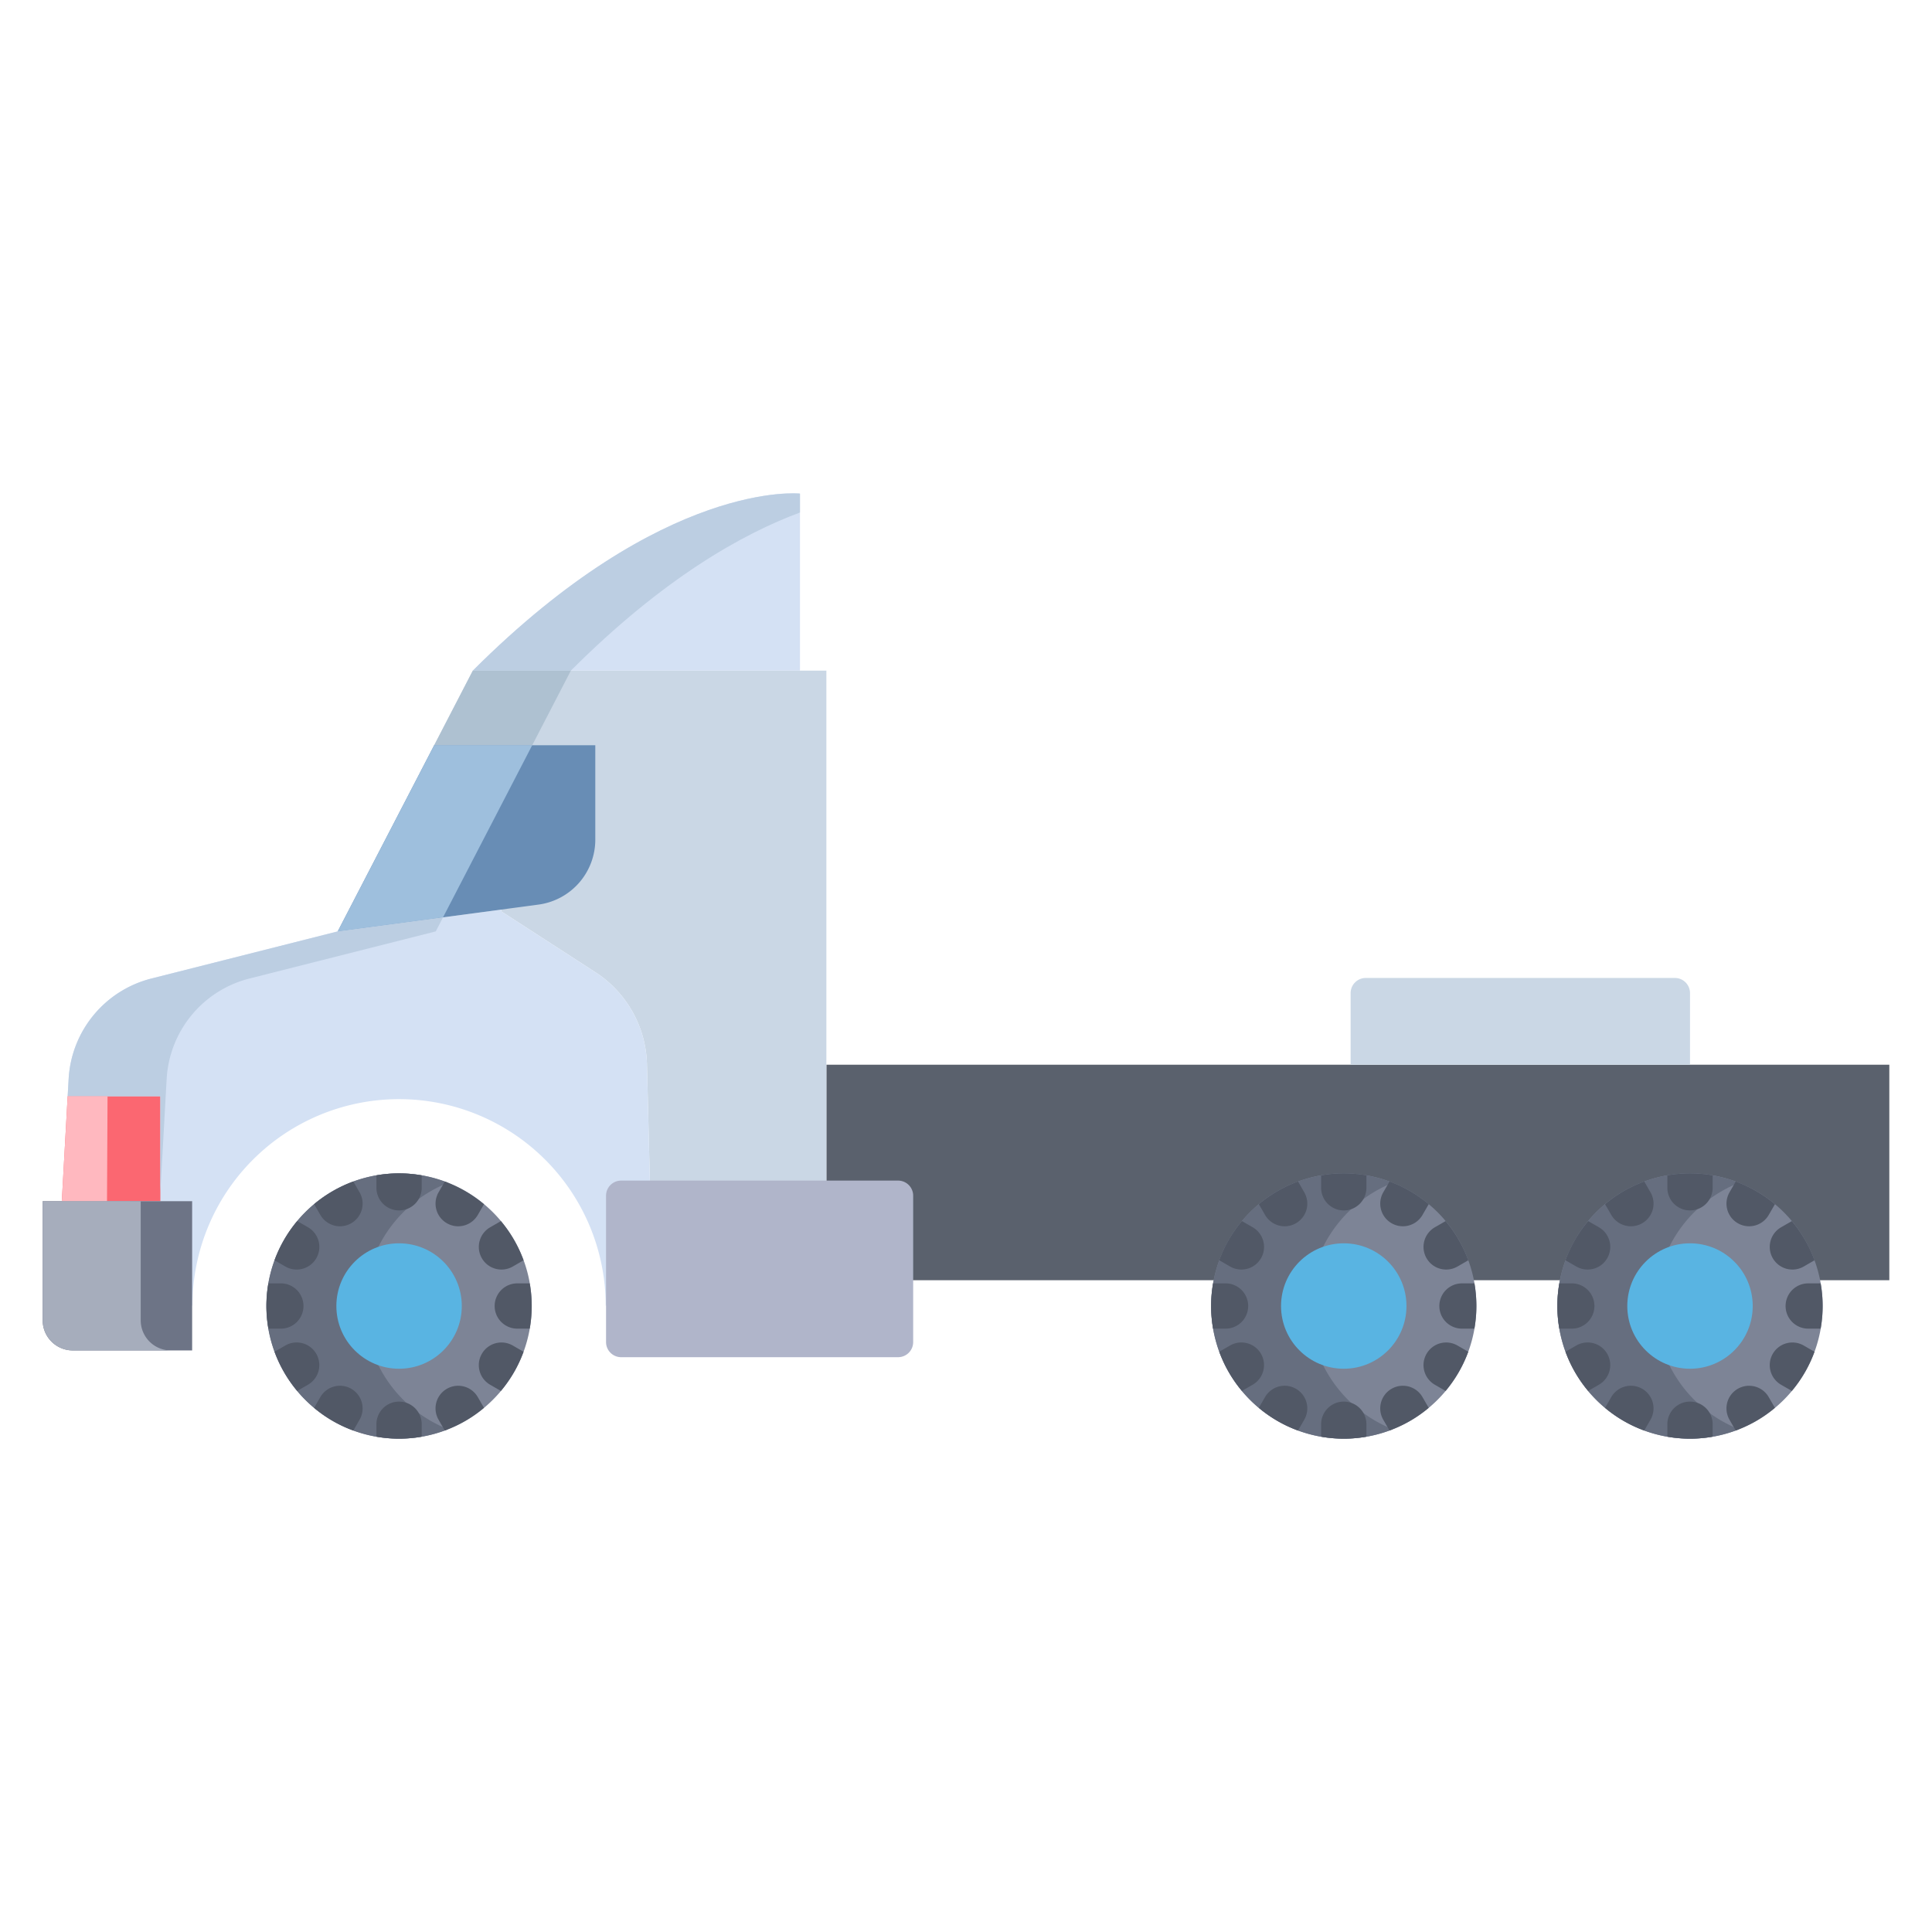 <svg id="Layer_1" height="512" viewBox="0 0 512 512" width="512" xmlns="http://www.w3.org/2000/svg" data-name="Layer 1"><path d="m219 282.16v36.71l21 20.4h260.69v-57.11z" fill="#5a616d"/><path d="m125.3 177.73-10.24 19.77 17.76 43.55.07.5 24.86 16.08a29.973 29.973 0 0 1 13.7 24.34l.87 34.9 46.68 1v-140.14z" fill="#cad7e5"/><path d="m171.45 281.97a29.973 29.973 0 0 0 -13.7-24.34l-24.86-16.08-.07-.5-43.32 5.78-49.38 12.49a29.117 29.117 0 0 0 -21.93 26.6l-.26 4.59 32.99 55.54h.07a54.765 54.765 0 1 1 109.53 0h.09l11.71-29.18z" fill="#d4e1f4"/><path d="m140.91 346.11a35.145 35.145 0 1 1 -4.71-17.58 34.86 34.86 0 0 1 4.71 17.58z" fill="#7d8496"/><path d="m430.29 315.67a35.152 35.152 0 1 1 -12.86 12.86 34.9 34.9 0 0 1 12.86-12.86z" fill="#7d8496"/><path d="m356.11 381.26a35.15 35.15 0 1 1 34.49-41.99 35.813 35.813 0 0 1 .66 6.84 35.145 35.145 0 0 1 -35.15 35.15z" fill="#7d8496"/><path d="m238 312.87h-73.39a4 4 0 0 0 -4 4v38.8a4.005 4.005 0 0 0 4 4h73.39a4.005 4.005 0 0 0 4-4v-38.8a4 4 0 0 0 -4-4z" fill="#b0b5ca"/><path d="m447.87 263.17v18.99h-89.94v-18.99a4.012 4.012 0 0 1 4-4h81.94a4.012 4.012 0 0 1 4 4z" fill="#cad7e5"/><path d="m212 130.81v46.92h-86.7c50.83-50.83 86.7-46.92 86.7-46.92z" fill="#d4e1f4"/><path d="m157.76 197.5v25.01a17.373 17.373 0 0 1 -15.08 17.22l-9.86 1.32-43.32 5.78 25.56-49.33z" fill="#688db5"/><path d="m42.5 318.1v.23h-26.12l1.55-27.82h24.57z" fill="#fb6771"/><path d="m16.38 318.33h34.54v39.55h-31.62a7.987 7.987 0 0 1 -7.99-7.99v-31.56z" fill="#6d7486"/><path d="m443.41 363.68a35.1 35.1 0 0 1 17.449-50.226 35.139 35.139 0 0 0 -43.429 15.076 35.145 35.145 0 0 0 0 35.15 35.122 35.122 0 0 0 43.434 15.083 34.895 34.895 0 0 1 -17.454-15.083z" fill="#666e7f"/><path d="m96.59 346.11a35.143 35.143 0 0 1 22.15-32.659 35.151 35.151 0 1 0 .005 65.314 35.083 35.083 0 0 1 -22.155-32.655z" fill="#666e7f"/><path d="m351.65 363.68a35.137 35.137 0 0 1 0-35.15 35.2 35.2 0 0 1 17.463-15.08 35.164 35.164 0 0 0 -43.443 15.08 35.145 35.145 0 0 0 0 35.15 35.129 35.129 0 0 0 43.43 15.086 34.743 34.743 0 0 1 -4.582-2.216 35.149 35.149 0 0 1 -12.868-12.87z" fill="#666e7f"/><circle cx="105.76" cy="346.11" fill="#59b4e2" r="16.62"/><circle cx="356.11" cy="346.11" fill="#59b4e2" r="16.62"/><circle cx="447.87" cy="346.11" fill="#59b4e2" r="16.62"/><path d="m42.5 315.817 1.41-25.307.26-4.59a29.117 29.117 0 0 1 21.93-26.6l49.38-12.49 1.929-3.724-27.909 3.724-49.38 12.49a29.117 29.117 0 0 0 -21.93 26.6l-.26 4.59h24.57z" fill="#bccee2"/><path d="m151.28 177.73c24.5-24.495 45.513-36.275 60.72-41.91v-5.01s-35.87-3.91-86.7 46.92z" fill="#bccee2"/><path d="m141.04 197.5 10.24-19.77h-25.98l-10.24 19.77z" fill="#aec1d1"/><path d="m141.04 197.5h-25.98l-25.56 49.33 27.909-3.724z" fill="#9ebfdd"/><path d="m17.93 290.51-1.55 27.82h11.98l.14-27.82z" fill="#ffb8bf"/><path d="m37.29 349.89v-31.56h-25.98v31.56a7.987 7.987 0 0 0 7.99 7.99h25.98a7.987 7.987 0 0 1 -7.99-7.99z" fill="#a6adbc"/><g fill="#515866"><path d="m105.757 371.438a6 6 0 0 0 -6 6v3.293a34.291 34.291 0 0 0 12 0v-3.293a6 6 0 0 0 -6-6z"/><path d="m105.757 320.775a6 6 0 0 0 6-6v-3.286a34.581 34.581 0 0 0 -12-.009v3.295a6 6 0 0 0 6 6z"/><path d="m80.425 346.106a6 6 0 0 0 -6-6h-3.294a34.548 34.548 0 0 0 .008 12h3.286a6 6 0 0 0 6-6z"/><path d="m140.381 340.106h-3.293a6 6 0 1 0 0 12h3.293a34.291 34.291 0 0 0 0-12z"/><path d="m83.819 358.772a6 6 0 0 0 -8.2-2.2l-2.857 1.649a35.054 35.054 0 0 0 6.01 10.387l2.847-1.644a6 6 0 0 0 2.2-8.192z"/><path d="m127.694 333.441a6 6 0 0 0 8.2 2.2l2.857-1.649a34.325 34.325 0 0 0 -6.009-10.387l-2.848 1.644a6 6 0 0 0 -2.2 8.192z"/><path d="m118.422 368.044a6 6 0 0 0 -2.195 8.2l1.648 2.855a34.341 34.341 0 0 0 10.387-6.01l-1.644-2.846a6 6 0 0 0 -8.196-2.199z"/><path d="m90.1 324.974a6 6 0 0 0 5.19-9l-1.654-2.865a35.107 35.107 0 0 0 -10.387 6.009l1.65 2.857a6 6 0 0 0 5.201 2.999z"/><path d="m93.092 368.044a6 6 0 0 0 -8.2 2.2l-1.645 2.848a34.325 34.325 0 0 0 10.391 6.008l1.649-2.856a6 6 0 0 0 -2.195-8.2z"/><path d="m118.422 324.168a5.995 5.995 0 0 0 8.2-2.195l1.644-2.847a35.024 35.024 0 0 0 -10.386-6.009l-1.649 2.855a6 6 0 0 0 2.191 8.196z"/><path d="m127.694 358.772a6 6 0 0 0 2.2 8.2l2.847 1.644a35.112 35.112 0 0 0 3.463-4.932 34.711 34.711 0 0 0 2.548-5.454l-2.858-1.65a6 6 0 0 0 -8.2 2.192z"/><path d="m78.618 336.442a6 6 0 0 0 3.005-11.2l-2.856-1.642a35.076 35.076 0 0 0 -6.01 10.387l2.866 1.654a5.97 5.97 0 0 0 2.995.801z"/><path d="m356.113 371.438a6 6 0 0 0 -6 6v3.294a34.323 34.323 0 0 0 12 0v-3.293a6 6 0 0 0 -6-6.001z"/><path d="m356.113 320.775a6 6 0 0 0 6-6v-3.3a34.744 34.744 0 0 0 -12 .014v3.286a6 6 0 0 0 6 6z"/><path d="m330.782 346.106a6 6 0 0 0 -6-6h-3.3a34.451 34.451 0 0 0 0 12h3.294a6 6 0 0 0 6.006-6z"/><path d="m390.742 340.106h-3.3a6 6 0 1 0 0 12h3.287a35.352 35.352 0 0 0 .529-6 35.768 35.768 0 0 0 -.516-6z"/><path d="m334.176 358.772a6 6 0 0 0 -8.2-2.2l-2.858 1.65a34.664 34.664 0 0 0 2.548 5.454 35.1 35.1 0 0 0 3.463 4.931l2.847-1.643a6 6 0 0 0 2.2-8.192z"/><path d="m378.051 333.441a6 6 0 0 0 8.2 2.2l2.863-1.653a35.085 35.085 0 0 0 -6.014-10.388l-2.856 1.649a6 6 0 0 0 -2.193 8.192z"/><path d="m368.777 368.044a6 6 0 0 0 -2.194 8.2l1.65 2.856a34.336 34.336 0 0 0 10.386-6.009l-1.645-2.849a6 6 0 0 0 -8.197-2.198z"/><path d="m340.453 324.974a6 6 0 0 0 5.191-9l-1.644-2.857a35.03 35.03 0 0 0 -10.387 6.009l1.643 2.847a6 6 0 0 0 5.197 3.001z"/><path d="m343.447 368.044a6 6 0 0 0 -8.2 2.2l-1.643 2.846a35.036 35.036 0 0 0 4.932 3.464 34.664 34.664 0 0 0 5.454 2.548l1.65-2.858a6 6 0 0 0 -2.193-8.2z"/><path d="m368.777 324.168a6 6 0 0 0 8.2-2.194l1.652-2.861a35.117 35.117 0 0 0 -10.388-6.006l-1.655 2.865a6 6 0 0 0 2.191 8.196z"/><path d="m378.051 358.772a6 6 0 0 0 2.2 8.2l2.847 1.644a35.054 35.054 0 0 0 6.01-10.387l-2.857-1.649a6 6 0 0 0 -8.2 2.192z"/><path d="m328.974 336.442a6 6 0 0 0 3.006-11.2l-2.848-1.644a34.628 34.628 0 0 0 -6.017 10.382l2.865 1.654a5.966 5.966 0 0 0 2.994.808z"/><path d="m447.869 371.438a6 6 0 0 0 -6 6v3.291a34.259 34.259 0 0 0 12 0v-3.294a6 6 0 0 0 -6-5.997z"/><path d="m447.869 320.775a6 6 0 0 0 6-6v-3.286a34.291 34.291 0 0 0 -12 0v3.286a6 6 0 0 0 6 6z"/><path d="m422.538 346.106a6 6 0 0 0 -6-6h-3.293a34.451 34.451 0 0 0 0 12h3.29a6 6 0 0 0 6.003-6z"/><path d="m473.2 346.106a6 6 0 0 0 6 6h3.291a34.419 34.419 0 0 0 0-12h-3.3a6 6 0 0 0 -5.991 6z"/><path d="m425.932 358.772a6 6 0 0 0 -8.2-2.2l-2.854 1.648a34.731 34.731 0 0 0 2.549 5.456 35.1 35.1 0 0 0 3.461 4.93l2.844-1.642a6 6 0 0 0 2.2-8.192z"/><path d="m469.807 333.441a6 6 0 0 0 8.2 2.2l2.863-1.653a34.651 34.651 0 0 0 -6.017-10.382l-2.853 1.639a6 6 0 0 0 -2.193 8.196z"/><path d="m460.535 368.044a6 6 0 0 0 -2.2 8.2l1.649 2.857a34.638 34.638 0 0 0 5.452-2.547 35.062 35.062 0 0 0 4.934-3.465l-1.643-2.845a6 6 0 0 0 -8.192-2.2z"/><path d="m432.21 324.974a6 6 0 0 0 5.189-9l-1.646-2.851a34.3 34.3 0 0 0 -10.387 6.008l1.643 2.845a6 6 0 0 0 5.201 2.998z"/><path d="m435.205 368.044a6 6 0 0 0 -8.2 2.195l-1.644 2.846a34.034 34.034 0 0 0 10.387 6.009l1.647-2.853a6 6 0 0 0 -2.19-8.197z"/><path d="m460.535 324.169a6 6 0 0 0 8.2-2.2l1.643-2.846a35.076 35.076 0 0 0 -10.387-6.01l-1.648 2.856a6 6 0 0 0 2.192 8.2z"/><path d="m469.807 358.772a6 6 0 0 0 2.2 8.2l2.844 1.642a34.374 34.374 0 0 0 6.011-10.386l-2.862-1.652a6 6 0 0 0 -8.193 2.196z"/><path d="m420.73 336.442a6 6 0 0 0 3-11.2l-2.843-1.642a34.593 34.593 0 0 0 -6.018 10.382l2.861 1.652a5.973 5.973 0 0 0 3 .808z"/></g></svg>